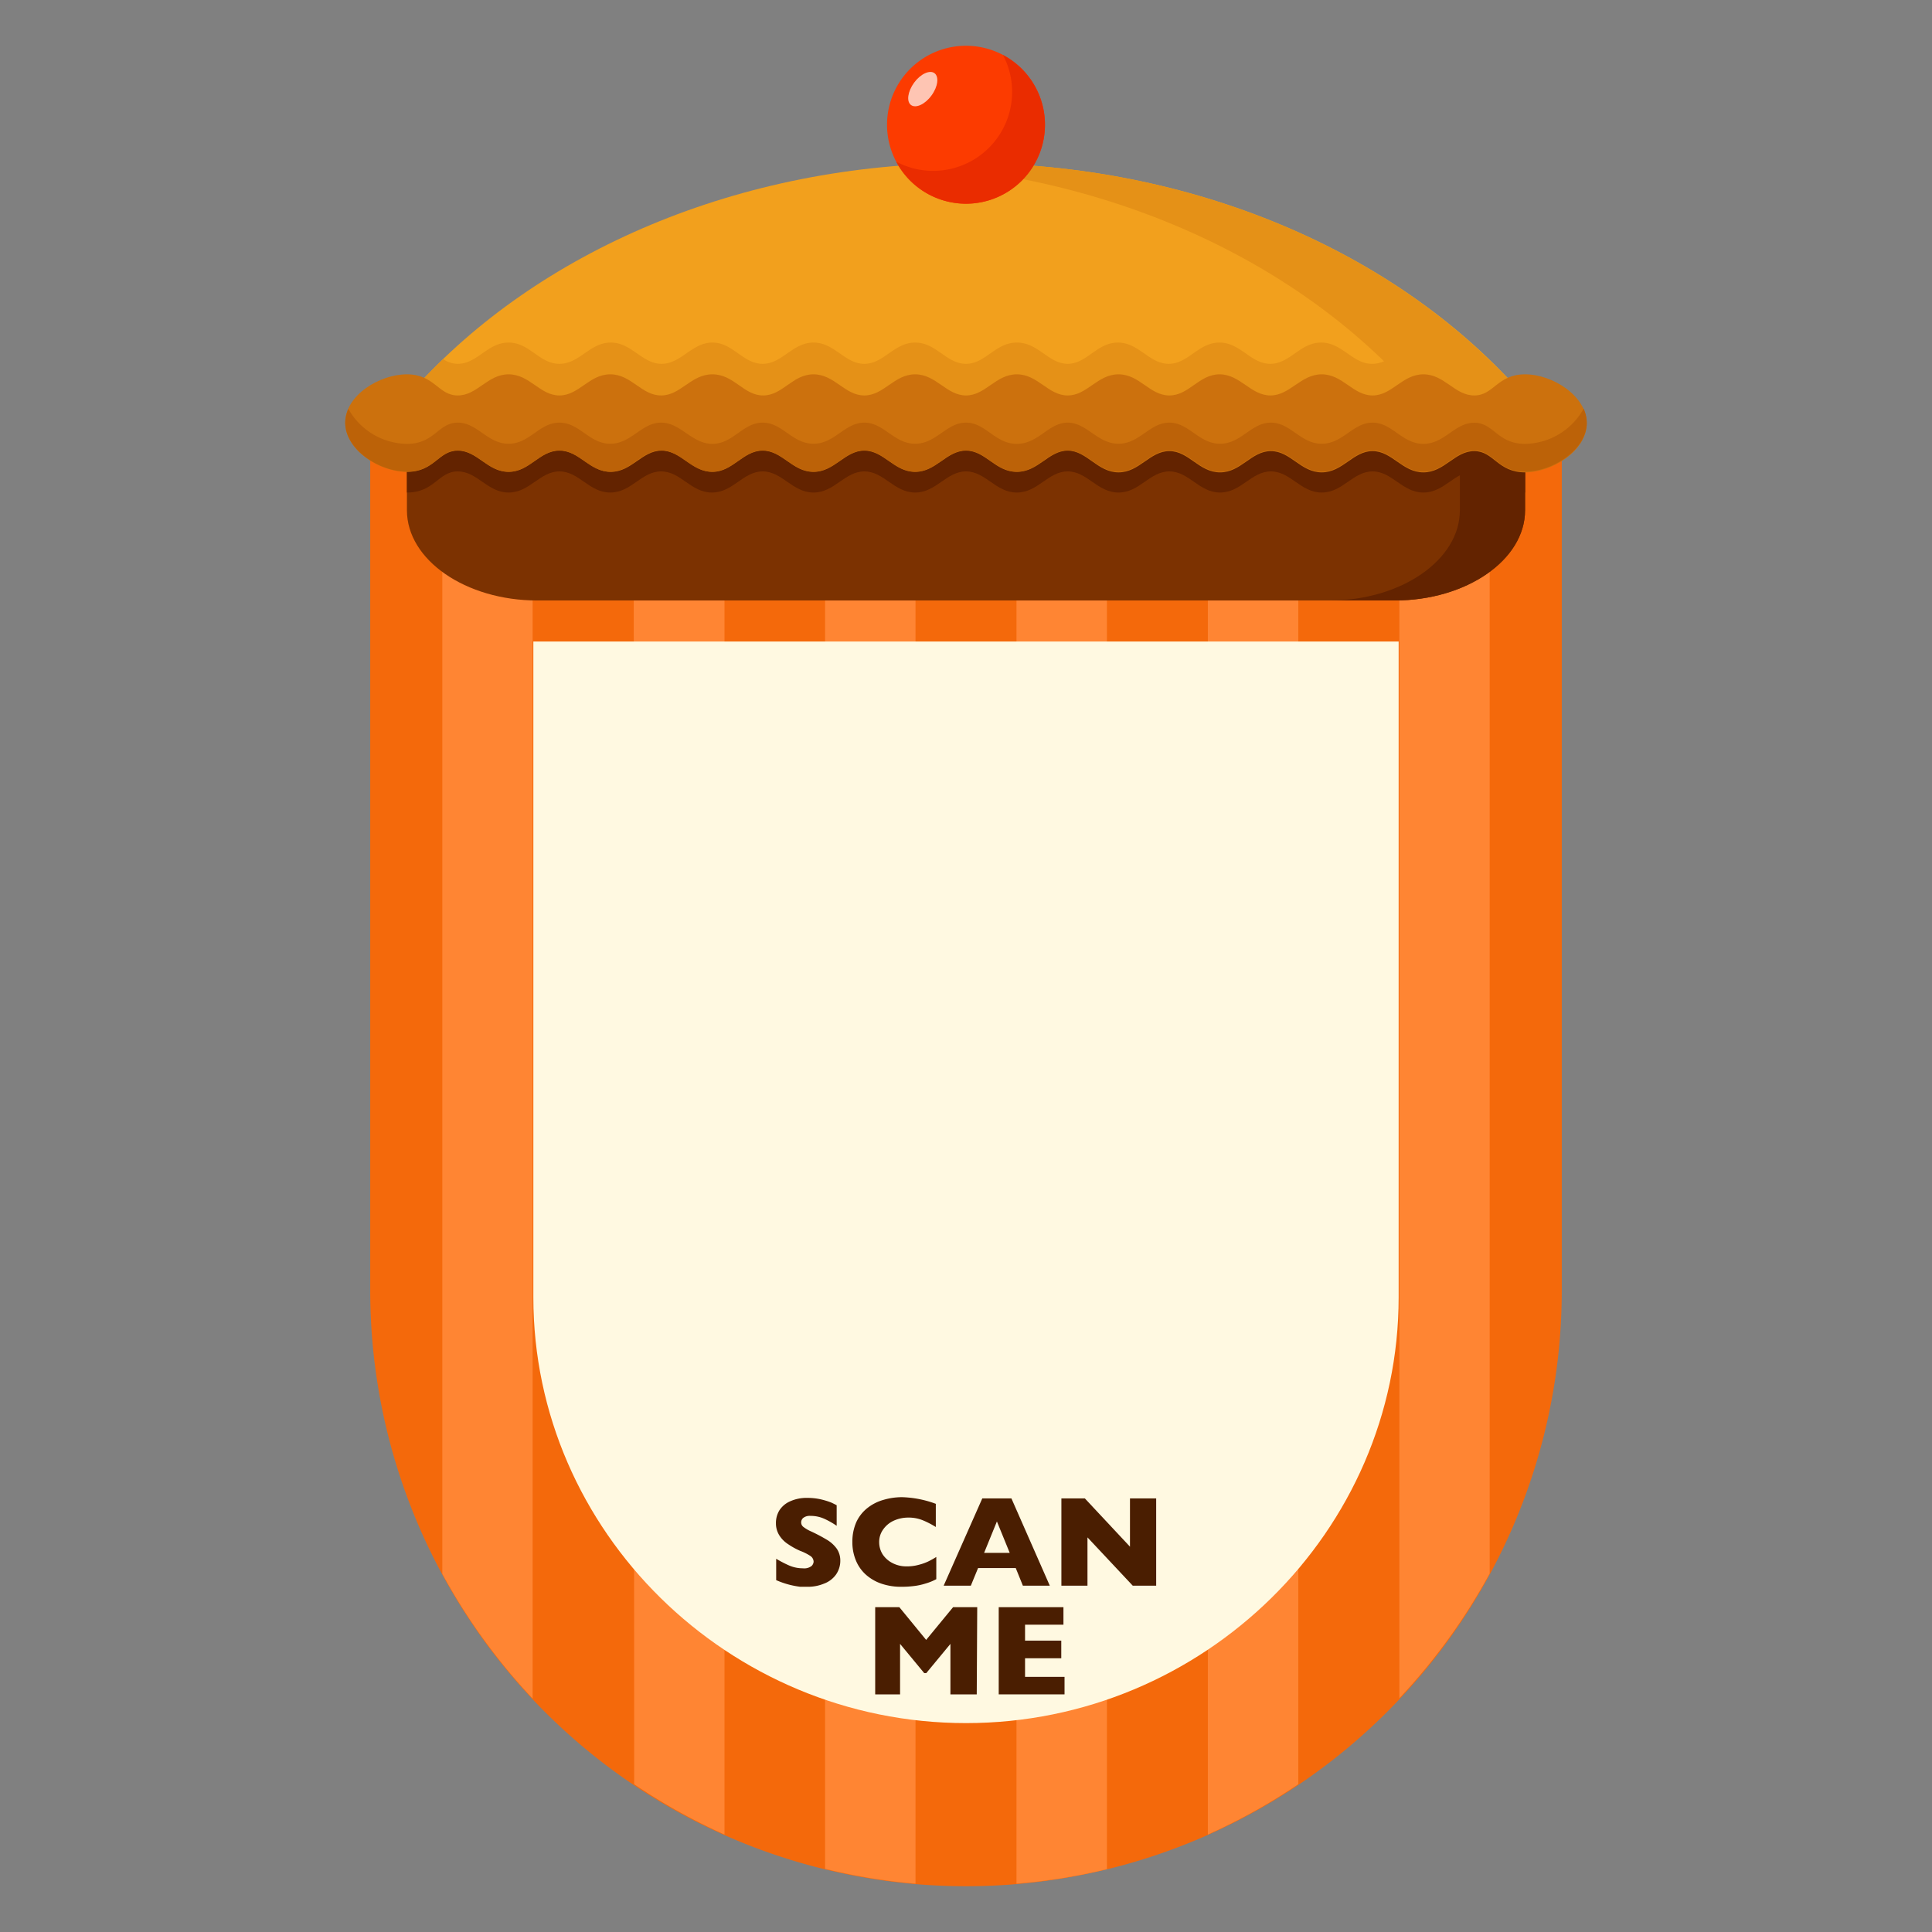 <svg id="Layer_1" data-name="Layer 1" xmlns="http://www.w3.org/2000/svg" viewBox="0 0 160 160"><rect x="0" y="0" width="160" height="160" fill="#808080" stroke="none"/><defs><style>.cls-1{fill:#f4690b;}.cls-1,.cls-10,.cls-11,.cls-12,.cls-2,.cls-3,.cls-4,.cls-5,.cls-6,.cls-7,.cls-8,.cls-9{fill-rule:evenodd;}.cls-2{fill:#ff8533;}.cls-3{fill:#fff9e1;}.cls-4{fill:#7c3201;}.cls-5{fill:#632300;}.cls-6{fill:#f2a01d;}.cls-7{fill:#e59117;}.cls-8{fill:#fc3b00;}.cls-9{fill:#ea2c00;}.cls-10{fill:#cc710d;}.cls-11{fill:#bc6208;}.cls-12{fill:#fff;opacity:0.7;}.cls-13{fill:#4a1e01;}</style></defs><path class="cls-1" d="M30.66,36.67h98.68v70.2a49.34,49.34,0,0,1-98.68,0Z"/><path class="cls-2" d="M115.89,36.67h7.48v93.64a50.24,50.24,0,0,1-7.48,10.33Zm-15.86,0h7.49V147.76a49.25,49.25,0,0,1-7.49,4.17Zm-15.85,0h7.49V154.8A48.56,48.56,0,0,1,84.18,156Zm-15.85,0h7.49V156a48.56,48.56,0,0,1-7.49-1.23Zm-15.85,0H60V151.93a49.63,49.63,0,0,1-7.48-4.17Zm-8.37,0v104a49.87,49.87,0,0,1-7.48-10.33V36.67Z"/><path class="cls-3" d="M44.17,53.13v54.31c0,19.37,16.15,35.26,35.83,35.26s35.83-15.89,35.83-35.26V53.13Z"/><path class="cls-4" d="M33.7,34.79h92.6v7.47c0,4.11-4.86,7.47-10.8,7.47h-71c-5.94,0-10.8-3.36-10.8-7.47Z"/><path class="cls-5" d="M120.9,34.79v7.47c0,4.11-4.86,7.47-10.8,7.47h5.4c5.94,0,10.8-3.36,10.8-7.47V34.79Z"/><path class="cls-5" d="M33.7,34.79v6h0c2.29,0,2.59-1.75,4.21-1.75s2.46,1.75,4.21,1.75,2.59-1.75,4.21-1.75,2.46,1.75,4.21,1.75,2.58-1.75,4.21-1.75,2.46,1.75,4.21,1.75,2.58-1.75,4.2-1.75,2.47,1.75,4.21,1.75,2.59-1.75,4.21-1.75,2.47,1.75,4.21,1.75,2.59-1.75,4.21-1.75,2.46,1.75,4.21,1.75,2.59-1.75,4.21-1.75,2.46,1.75,4.21,1.75,2.58-1.75,4.21-1.75,2.46,1.75,4.2,1.75,2.59-1.75,4.21-1.75,2.47,1.75,4.21,1.75,2.59-1.75,4.21-1.75,2.46,1.75,4.21,1.75,2.59-1.75,4.21-1.75,1.92,1.75,4.21,1.75h0v-6H33.7Z"/><path class="cls-6" d="M80,13.51c18.84,0,35.5,7.37,45.69,18.69-1.75.27-2.14,1.71-3.6,1.71-1.62,0-2.46-1.76-4.21-1.76s-2.59,1.76-4.21,1.76-2.46-1.76-4.21-1.76-2.58,1.76-4.21,1.76-2.46-1.76-4.21-1.76-2.58,1.76-4.2,1.76-2.47-1.76-4.21-1.76S90,33.91,88.42,33.91,86,32.15,84.21,32.15,81.62,33.91,80,33.91s-2.46-1.76-4.21-1.76-2.59,1.76-4.21,1.76-2.46-1.76-4.21-1.76-2.58,1.76-4.21,1.76S60.7,32.15,59,32.15s-2.59,1.76-4.21,1.76-2.47-1.76-4.21-1.76S48,33.91,46.33,33.91s-2.46-1.76-4.21-1.76-2.59,1.76-4.21,1.76c-1.46,0-1.85-1.44-3.6-1.71C44.5,20.88,61.16,13.51,80,13.51"/><path class="cls-7" d="M124.54,31l-.08-.08c-.38-.39-.77-.77-1.16-1.15h0C113,19.83,97.43,13.51,80,13.51c-1.49,0-3,.05-4.43.14,15.73,1,29.63,7.11,39.05,16.27a2.45,2.45,0,0,1-1,.21c-1.62,0-2.46-1.76-4.21-1.76s-2.58,1.76-4.21,1.76-2.46-1.76-4.21-1.76-2.58,1.76-4.2,1.76-2.47-1.76-4.21-1.76S90,30.13,88.42,30.13,86,28.37,84.21,28.37,81.62,30.13,80,30.13s-2.46-1.76-4.21-1.76-2.59,1.76-4.21,1.76-2.46-1.76-4.21-1.76-2.58,1.76-4.21,1.76S60.7,28.37,59,28.37s-2.59,1.76-4.21,1.76-2.47-1.76-4.21-1.76S48,30.13,46.33,30.13s-2.46-1.76-4.21-1.76-2.59,1.76-4.21,1.76a2.15,2.15,0,0,1-1.21-.39c-.83.79-1.63,1.61-2.39,2.46,1.75.27,2.14,1.71,3.6,1.71,1.62,0,2.46-1.76,4.21-1.76s2.59,1.76,4.21,1.76,2.46-1.76,4.21-1.76,2.58,1.76,4.21,1.76,2.46-1.76,4.21-1.76,2.58,1.76,4.2,1.76,2.47-1.76,4.21-1.76,2.59,1.76,4.21,1.76,2.47-1.76,4.21-1.76,2.59,1.76,4.21,1.76,2.46-1.76,4.21-1.76,2.59,1.76,4.21,1.76,2.46-1.76,4.21-1.76,2.58,1.76,4.21,1.76,2.46-1.76,4.2-1.76,2.59,1.76,4.21,1.76,2.47-1.76,4.21-1.76,2.59,1.76,4.21,1.76,2.46-1.76,4.21-1.76,2.59,1.76,4.21,1.76c1.46,0,1.85-1.44,3.6-1.71C125.32,31.78,124.93,31.38,124.54,31Z"/><path class="cls-8" d="M80,3.79a6.54,6.54,0,1,1-6.54,6.54A6.54,6.54,0,0,1,80,3.79"/><path class="cls-9" d="M83.06,4.55a6.54,6.54,0,0,1-8.84,8.84,6.54,6.54,0,1,0,8.84-8.84Z"/><path class="cls-10" d="M33.7,31c2.29,0,2.59,1.75,4.21,1.75S40.37,31,42.12,31s2.59,1.75,4.21,1.75S48.79,31,50.54,31s2.58,1.75,4.21,1.75S57.21,31,59,31s2.58,1.75,4.2,1.75S65.63,31,67.37,31s2.59,1.75,4.21,1.75S74.05,31,75.79,31s2.59,1.75,4.21,1.75S82.46,31,84.21,31s2.59,1.75,4.21,1.75S90.88,31,92.63,31s2.58,1.75,4.21,1.75S99.3,31,101,31s2.59,1.75,4.21,1.75S107.72,31,109.46,31s2.59,1.75,4.21,1.75S116.13,31,117.88,31s2.59,1.75,4.21,1.75S124,31,126.3,31s5.11,1.81,5.11,4.06-2.83,4.06-5.11,4.06-2.59-1.76-4.21-1.76-2.46,1.76-4.21,1.76-2.59-1.76-4.21-1.76-2.46,1.76-4.21,1.76-2.58-1.76-4.21-1.76-2.46,1.76-4.21,1.76-2.58-1.76-4.2-1.76-2.47,1.76-4.21,1.76S90,37.32,88.42,37.32,86,39.08,84.21,39.08,81.62,37.32,80,37.32s-2.46,1.76-4.21,1.76-2.59-1.76-4.21-1.76-2.46,1.76-4.21,1.76-2.58-1.76-4.21-1.76S60.7,39.08,59,39.08s-2.59-1.76-4.21-1.76-2.47,1.76-4.21,1.76S48,37.32,46.33,37.32s-2.46,1.76-4.21,1.76-2.59-1.76-4.21-1.76S36,39.08,33.7,39.08,28.59,37.26,28.59,35,31.42,31,33.7,31"/><path class="cls-11" d="M126.3,36.76c-2.29,0-2.59-1.75-4.21-1.75s-2.46,1.75-4.21,1.75S115.29,35,113.67,35s-2.46,1.75-4.21,1.75S106.88,35,105.25,35s-2.46,1.75-4.21,1.75S98.46,35,96.84,35s-2.47,1.75-4.21,1.75S90,35,88.42,35,86,36.76,84.21,36.76,81.62,35,80,35s-2.46,1.75-4.21,1.75S73.2,35,71.58,35s-2.46,1.75-4.21,1.75S64.79,35,63.16,35,60.7,36.76,59,36.76,56.37,35,54.75,35s-2.47,1.75-4.21,1.75S48,35,46.33,35s-2.46,1.75-4.21,1.75S39.53,35,37.91,35,36,36.76,33.7,36.76a5.64,5.64,0,0,1-4.85-2.9A2.93,2.93,0,0,0,28.59,35c0,2.24,2.83,4.06,5.11,4.06s2.59-1.76,4.21-1.76,2.46,1.76,4.21,1.76,2.59-1.76,4.21-1.76,2.46,1.76,4.21,1.76,2.58-1.76,4.21-1.76,2.46,1.76,4.21,1.76,2.58-1.76,4.2-1.76,2.47,1.76,4.21,1.76,2.59-1.76,4.21-1.76,2.47,1.76,4.21,1.76,2.59-1.76,4.21-1.76,2.46,1.76,4.21,1.76,2.59-1.76,4.21-1.76,2.46,1.76,4.21,1.76,2.58-1.76,4.21-1.76,2.46,1.76,4.2,1.76,2.59-1.76,4.21-1.76,2.47,1.76,4.21,1.76,2.59-1.76,4.21-1.76,2.46,1.76,4.21,1.76,2.59-1.76,4.21-1.76,1.92,1.76,4.21,1.76,5.11-1.82,5.11-4.06a2.93,2.93,0,0,0-.26-1.16A5.64,5.64,0,0,1,126.3,36.76Z"/><path class="cls-12" d="M77.14,7.91c-.53.73-1.29,1.08-1.69.79s-.28-1.12.25-1.85S77,5.77,77.39,6.06,77.68,7.18,77.14,7.91Z"/><path class="cls-13" d="M69.59,129.22a2,2,0,0,1-.35,1.17,2.13,2.13,0,0,1-1,.76,3.49,3.49,0,0,1-1.42.26c-.15,0-.33,0-.55,0a7.52,7.52,0,0,1-.86-.16,7.24,7.24,0,0,1-1.13-.39v-1.77a9.32,9.32,0,0,0,1.08.56,2.85,2.85,0,0,0,1.13.23,1,1,0,0,0,.72-.19.55.55,0,0,0,.17-.35.59.59,0,0,0-.28-.49,4.12,4.12,0,0,0-.82-.41,5.92,5.92,0,0,1-1-.55,2.38,2.38,0,0,1-.74-.74,1.86,1.86,0,0,1-.28-1,2,2,0,0,1,.28-1.06,2,2,0,0,1,.88-.75,3.27,3.27,0,0,1,1.44-.29,4.93,4.93,0,0,1,1.12.12,6.27,6.27,0,0,1,.85.26c.22.1.37.18.46.23v1.7a6.74,6.74,0,0,0-1-.57,2.73,2.73,0,0,0-1.17-.25.87.87,0,0,0-.59.16.48.48,0,0,0-.18.38.46.46,0,0,0,.18.37,3,3,0,0,0,.65.38,13.85,13.85,0,0,1,1.34.71,2.72,2.72,0,0,1,.78.72A1.73,1.73,0,0,1,69.59,129.22Z"/><path class="cls-13" d="M77.54,130.78a4.54,4.54,0,0,1-.92.37,5.08,5.08,0,0,1-.94.2,8,8,0,0,1-1,.06,5,5,0,0,1-1.69-.26,3.75,3.75,0,0,1-1.3-.76,3.22,3.22,0,0,1-.82-1.19,3.89,3.89,0,0,1-.28-1.5,4,4,0,0,1,.32-1.63,3.19,3.19,0,0,1,.91-1.17,3.77,3.77,0,0,1,1.32-.68,5.42,5.42,0,0,1,1.57-.23,8.69,8.69,0,0,1,2.79.55v1.92a7.17,7.17,0,0,0-1.06-.55,3.1,3.1,0,0,0-1.23-.23,2.9,2.9,0,0,0-1.18.25,2.16,2.16,0,0,0-.88.72,1.76,1.76,0,0,0-.34,1.08,1.89,1.89,0,0,0,.29,1,2.13,2.13,0,0,0,.82.72,2.46,2.46,0,0,0,1.17.27,3.54,3.54,0,0,0,1-.13,4.19,4.19,0,0,0,.79-.28,7.3,7.3,0,0,0,.66-.37Z"/><path class="cls-13" d="M86.94,131.32H84.71l-.59-1.46H81l-.6,1.46H78.15l3.2-7.23h2.41Zm-3.32-2.72L82.56,126,81.5,128.6Z"/><path class="cls-13" d="M95.75,131.32H93.81l-3.75-4v4H87.9v-7.23h1.94l3.74,4v-4h2.17Z"/><path class="cls-13" d="M80.89,140.32H78.71v-4.18l-2,2.42h-.17l-2-2.42v4.18H72.48V133.1h2l2.22,2.71,2.23-2.71h2Z"/><path class="cls-13" d="M88.16,140.32H82.71V133.1h5.36v1.45H84.89v1.32h3v1.46h-3v1.54h3.27Z"/></svg>